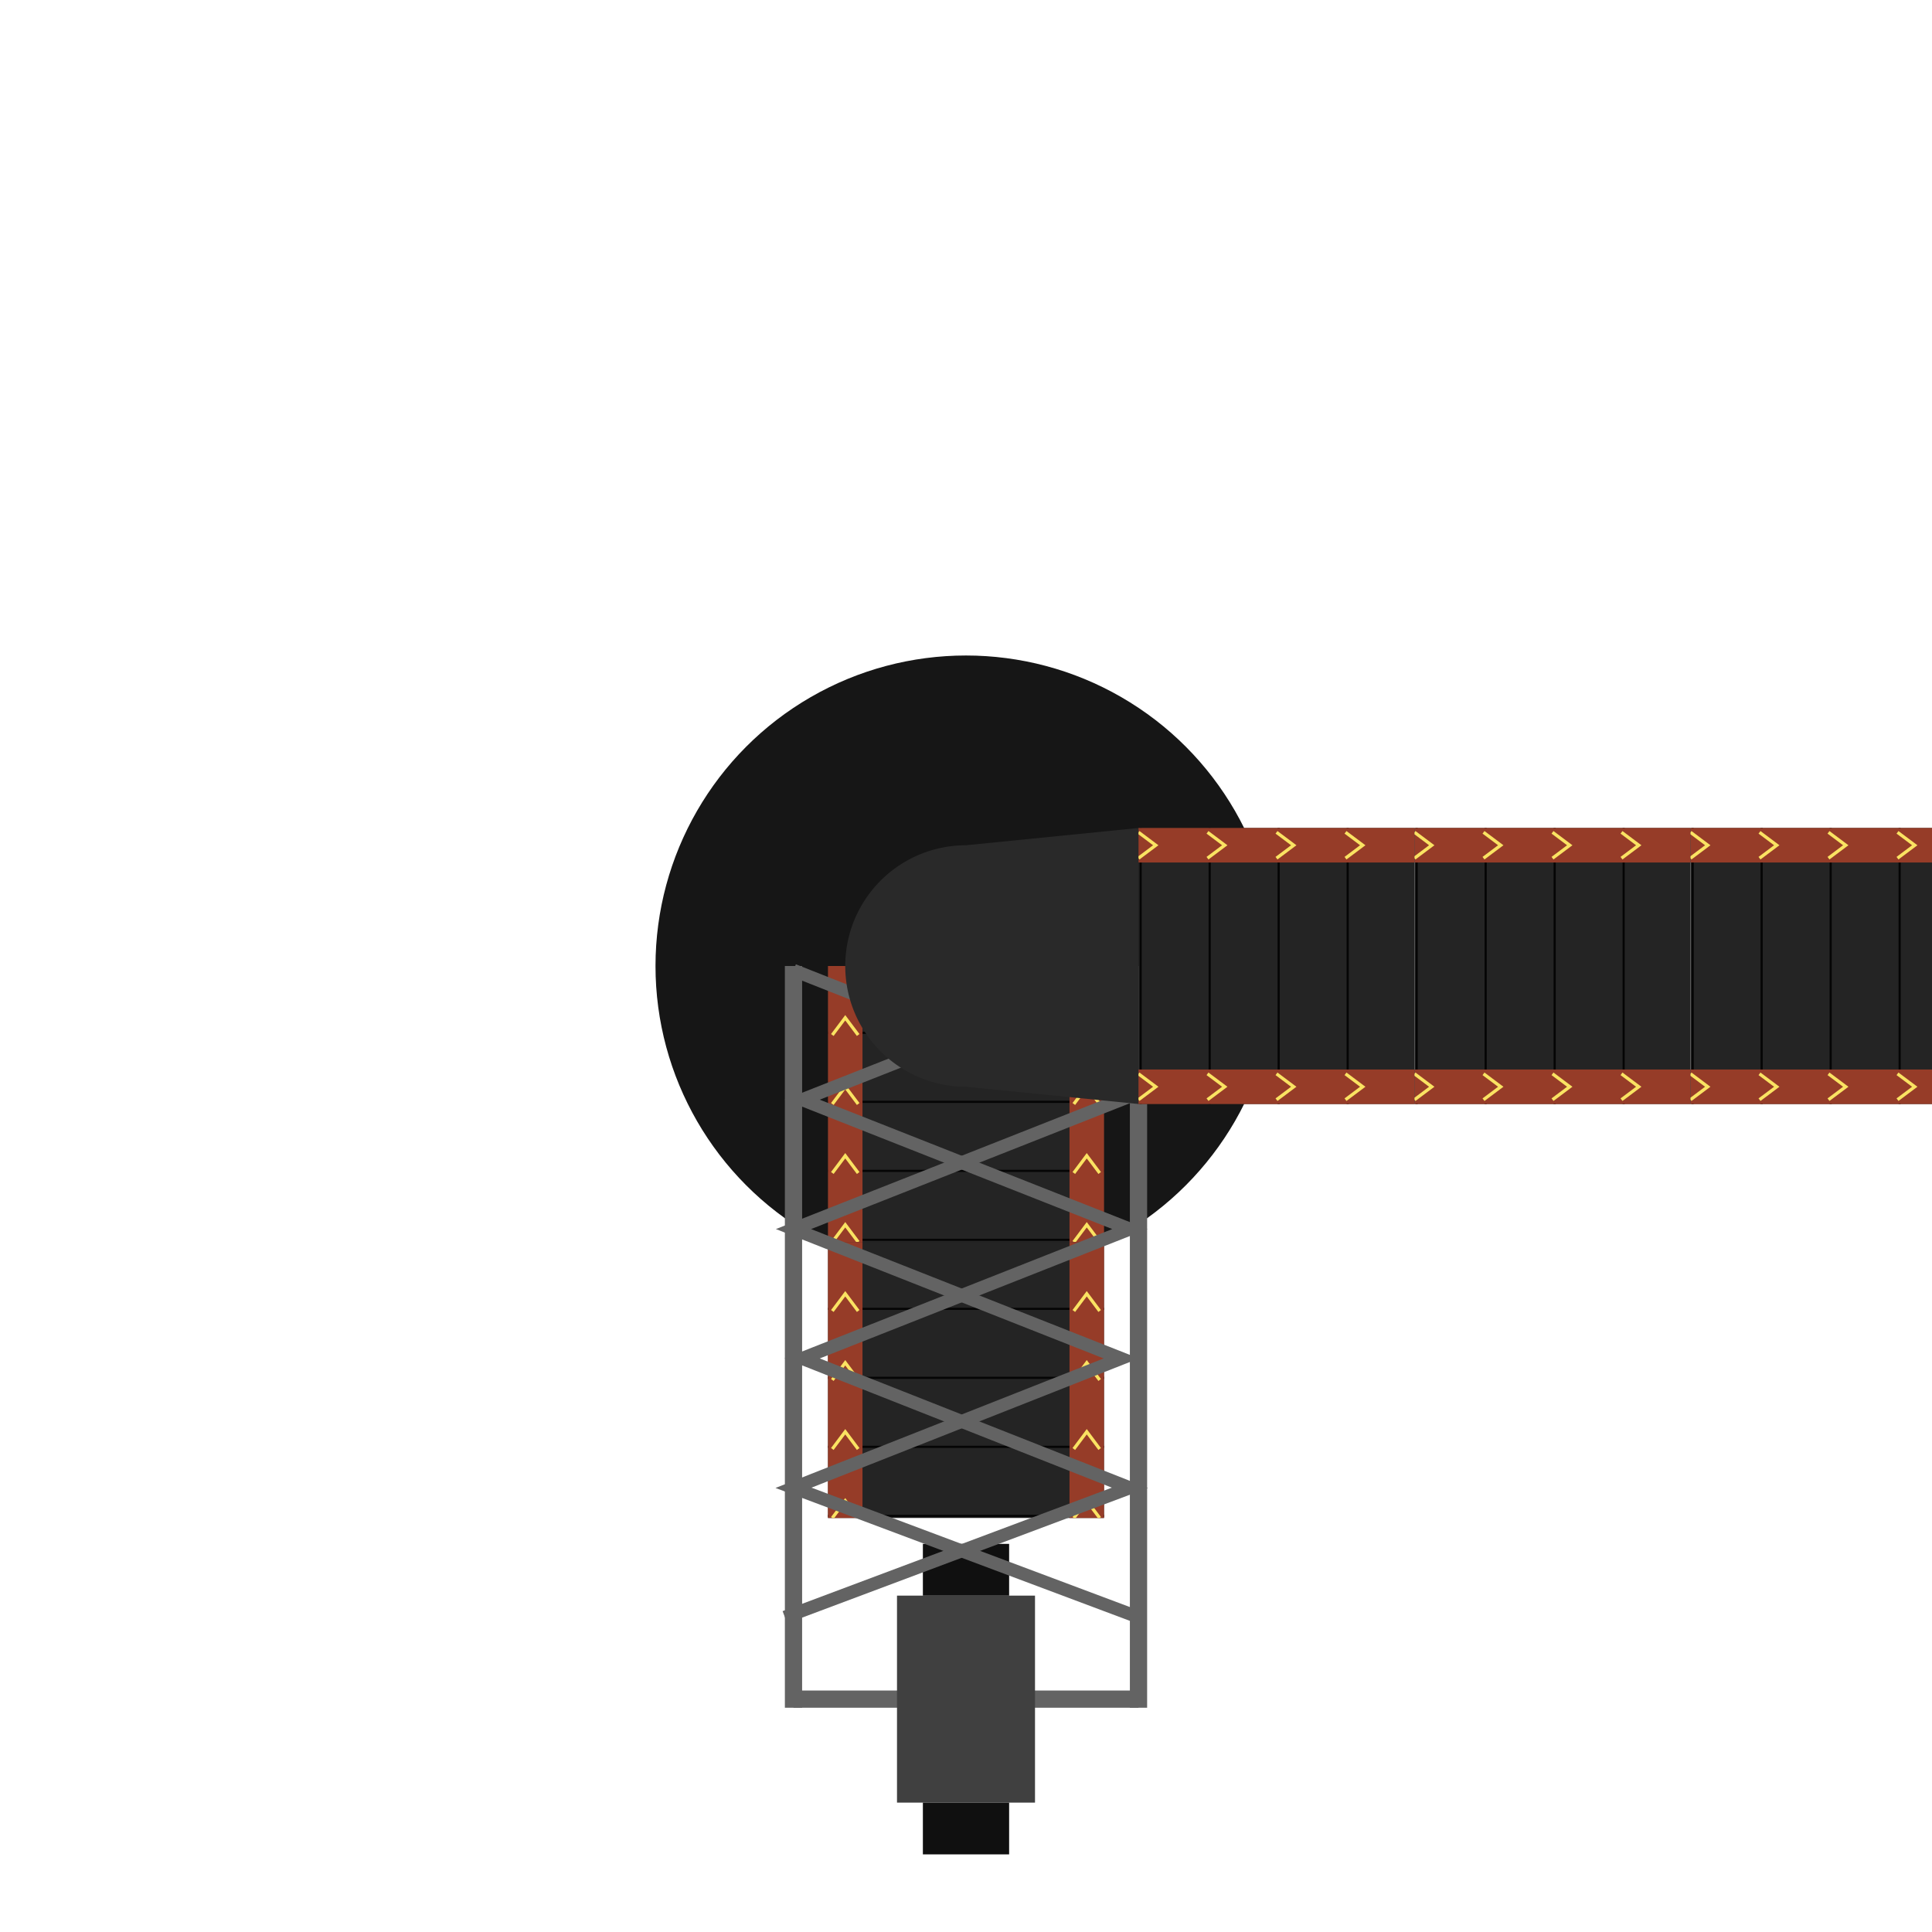 <svg xmlns="http://www.w3.org/2000/svg" width="448" height="448" viewBox="0 0 448 448">
    <symbol width="128" height="128" viewBox="0 0 128 128" id="conveyor_1">
        <rect x="0" y="0" width="128" height="128" fill="#242424" />
        <g>
            <path stroke="rgb(5,5,5)" stroke-width="1" d="M1 0 l0 128" />
            <path stroke="rgb(5,5,5)" stroke-width="1" d="M33 0 l0 128" />
            <path stroke="rgb(5,5,5)" stroke-width="1" d="M65 0 l0 128" />
            <path stroke="rgb(5,5,5)" stroke-width="1" d="M97 0 l0 128" />
            <animateTransform
                attributeName="transform"
                attributeType="XML"
                type="translate"
                from="0"
                to="32"
                dur="2"
                repeatCount="indefinite" />
        </g>
        <g>
            <rect x="0" y="0" width="128" height="16" fill="rgb(150,60,40)" />
            <path stroke="#fae362" stroke-width="1.5" fill="none"
                d="
                    M0 2 l8 6 l-8 6
                    M32 2 l8 6 l-8 6
                    M64 2 l8 6 l-8 6
                    M96 2 l8 6 l-8 6
                " />
            <rect x="0" y="112" width="128" height="16" fill="rgb(150,60,40)" />
            <path stroke="#fae362" stroke-width="1.5" fill="none"
                d="
                    M0 114 l8 6 l-8 6
                    M32 114 l8 6 l-8 6
                    M64 114 l8 6 l-8 6
                    M96 114 l8 6 l-8 6
                " />
        </g>
    </symbol>
    <circle cx="224" cy="224" r="72" fill="#161616" />
    <g transform="rotate(90 224 224)">
        <animateTransform
            attributeName="transform"
            attributeType="XML"
            type="rotate"
            from="90 224 224"
            to="450 224 224"
            dur="120"
            repeatCount="indefinite"
        />
        <use href="#conveyor_1" x="224" y="192" width="64" height="64" transform="rotate(180 256 224)" />
        <use href="#conveyor_1" x="288" y="192" width="64" height="64" transform="rotate(180 320 224)" />
        <path d="M394 184 l0 80" stroke-width="4" stroke="#636363" fill="none" />
        <rect x="370" y="208" width="48" height="32" fill="#404040" />
        <rect x="358" y="214" width="12" height="20" fill="#101010" />
        <rect x="418" y="214" width="12" height="20" fill="#101010" />
        <path d="M224 184 l172 0 M224 264 l172 0" stroke-width="4" stroke="#636363" fill="none" />
        <path d="M225 186 l30 76 l30 -76 l30 76 l30 -76 l30 80" stroke-width="3" stroke="#636363" fill="none" />
        <path d="M225 264 l30 -76 l30 76 l30 -76 l30 76 l30 -80" stroke-width="3" stroke="#636363" fill="none" />
    </g>
    <path fill="#292929" d="M264 192 L224 196 A28 28 180 0 0 224 252 L264 256 Z" />
    <g>
        <use href="#conveyor_1" x="264" y="192" width="64" height="64" />
        <use href="#conveyor_1" x="328" y="192" width="64" height="64" />
        <use href="#conveyor_1" x="392" y="192" width="64" height="64" />
    </g>
</svg>